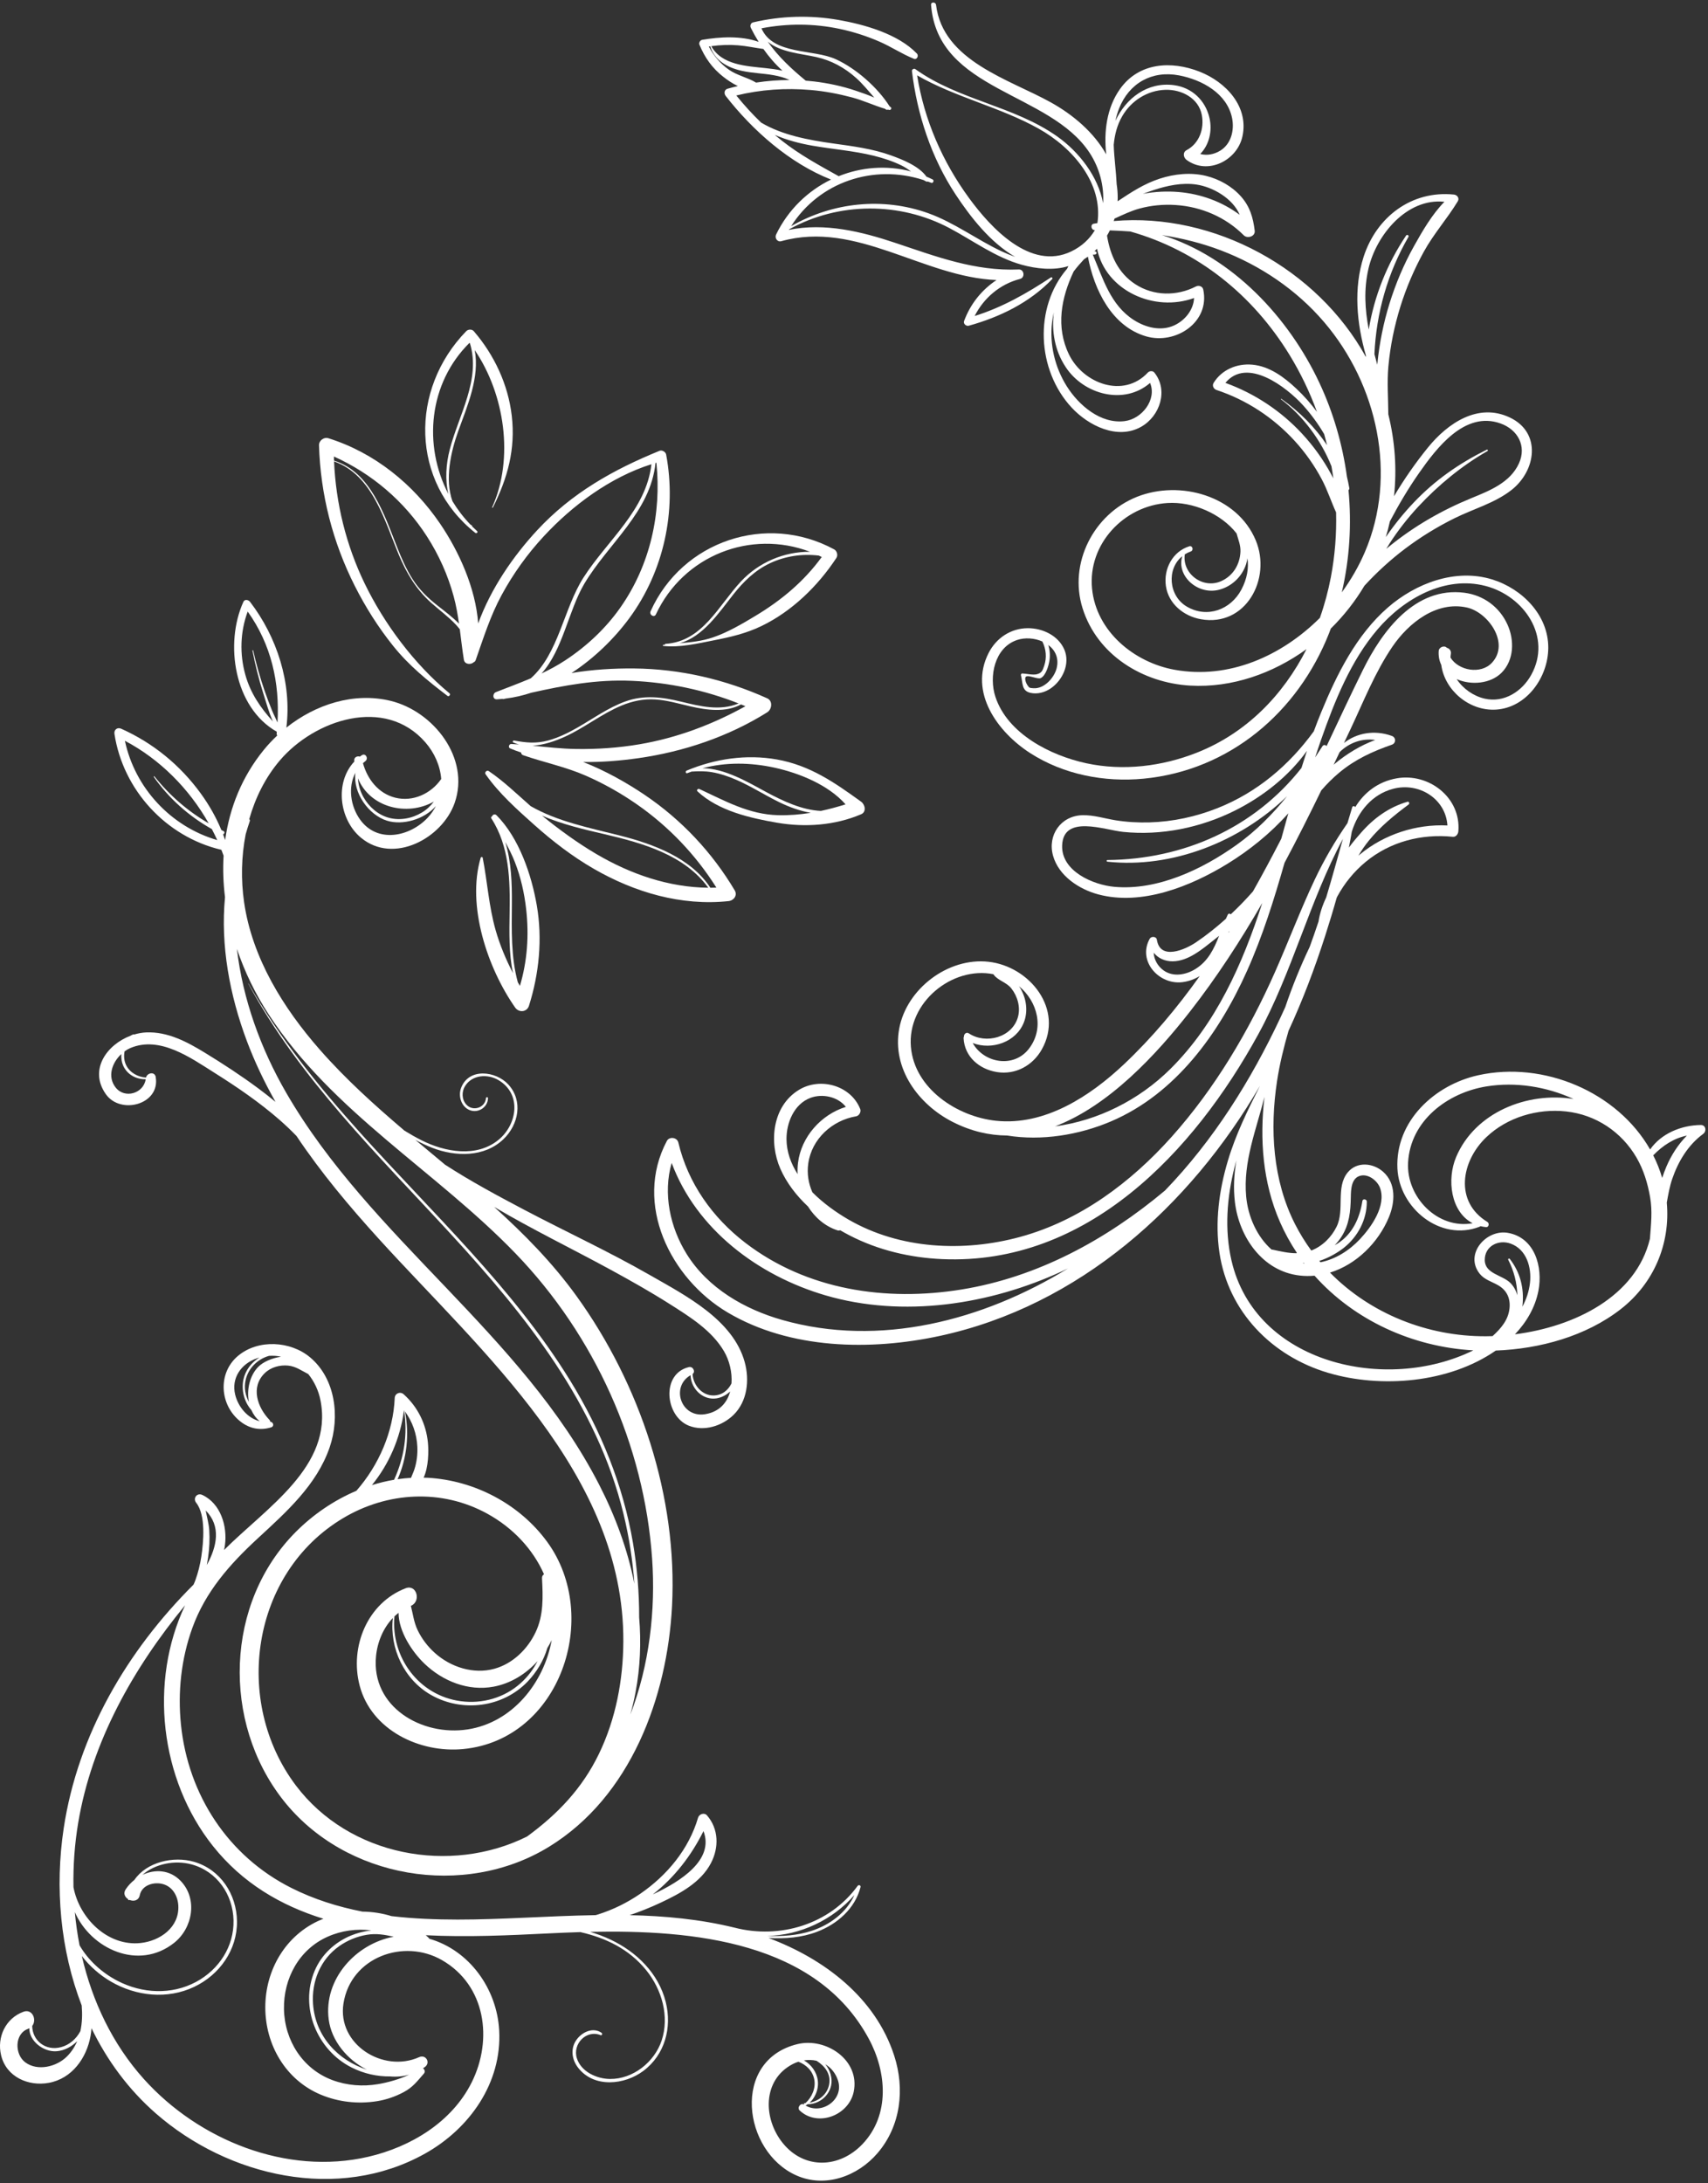 <svg width="338" height="432" viewBox="0 0 338 432" fill="none" xmlns="http://www.w3.org/2000/svg">
<rect x="0" y="0" width="338" height="432" fill="#333333" stroke="none"/>
<path d="M77.762 127.762C80.895 131.683 84.588 134.674 88.556 137.701C88.848 137.923 89.235 137.424 88.95 137.19C82.013 131.457 76.032 123.469 72.128 115.387C68.501 107.88 66.466 99.625 66.107 91.302C73.724 93.978 76.096 103.014 78.922 109.776C80.425 113.377 82.351 116.62 85.28 119.241C86.911 120.7 88.699 121.997 90.201 123.593C90.487 123.898 90.745 124.207 90.99 124.521C91.253 126.522 91.472 128.532 91.795 130.536C91.948 131.491 93.164 131.59 93.762 131.029C93.919 130.966 94.058 130.838 94.136 130.615C95.682 126.211 97.036 121.86 99.275 117.732C101.548 113.543 104.349 109.638 107.588 106.141C113.303 99.971 120.769 94.433 128.912 91.859C127.888 100.946 120.144 106.957 115.443 114.325C111.566 120.401 110.538 129.367 105.036 134.226C102.78 135.19 100.472 136.041 98.14 136.952C97.433 137.229 97.449 138.425 98.333 138.381C98.708 138.364 99.08 138.333 99.453 138.296C99.511 138.327 99.58 138.341 99.657 138.323C99.798 138.291 99.938 138.258 100.077 138.227C101.789 138.015 103.484 137.621 105.146 137.072C111.677 135.612 118.075 134.419 124.986 134.719C132.271 135.033 139.416 136.535 146.169 139.197C142.45 140.724 138.591 139.769 134.772 138.837C131.024 137.923 127.431 137.465 123.727 138.812C120.271 140.068 117.291 142.256 114.118 144.061C112.332 145.077 110.455 145.982 108.466 146.524C106.093 147.172 104.116 146.974 101.745 146.533C101.526 146.493 101.346 146.815 101.581 146.922C101.948 147.089 102.329 147.217 102.717 147.316C102.204 147.278 101.69 147.244 101.176 147.217C100.736 147.194 100.509 147.903 100.94 148.087C101.648 148.39 102.376 148.654 103.112 148.899C103.131 149.126 103.26 149.348 103.522 149.438C107.655 150.87 111.889 151.722 115.924 153.487C119.486 155.045 122.894 156.972 126.085 159.196C132.363 163.572 137.699 169.176 141.769 175.639C141.372 175.653 140.974 175.665 140.578 175.667C136.682 169.713 129.228 166.991 122.569 165.308C116.508 163.777 110.294 162.544 105.026 159.523C102.306 157.147 99.696 154.589 96.715 152.576C96.344 152.326 95.833 152.827 96.091 153.2C98.715 156.976 102.348 160.205 105.763 163.253C109.377 166.479 113.297 169.49 117.498 171.912C125.582 176.577 134.804 179.3 144.178 178.307C145.201 178.199 145.989 177.18 145.396 176.183C140.927 168.674 134.891 162.24 127.651 157.338C124.076 154.916 119.837 152.512 115.405 150.785C119.139 150.836 122.87 150.517 126.349 150.02C135.328 148.736 144.131 145.77 151.829 140.948C152.756 140.368 152.982 138.704 151.829 138.183C143.541 134.445 134.564 132.354 125.458 132.272C121.488 132.236 117.25 132.481 113.094 133.179C117.637 130.217 121.624 126.299 124.596 122.244C131.357 113.017 133.927 101.148 131.824 89.939C131.727 89.424 131.023 89 130.525 89.202C121.363 92.934 113.141 97.559 106.337 104.886C101.579 110.009 97.115 116.49 94.63 123.372C94.118 116.345 90.816 109.111 87.127 103.673C81.786 95.799 74.104 89.57 64.975 86.714C64.085 86.436 63.1 87.194 63.128 88.12C63.421 97.846 65.838 107.309 70.236 115.991C72.347 120.167 74.843 124.11 77.762 127.762ZM107.252 161.394C111.251 163.135 115.683 164.144 119.687 165.081C127.251 166.847 135.493 169.189 140.165 175.664C132.357 175.583 124.832 172.996 118.067 169.023C114.245 166.779 110.694 164.174 107.252 161.394ZM113.995 148.207C111.101 148.162 108.238 147.833 105.37 147.555C107.608 147.433 109.911 146.628 111.781 145.779C115.681 144.009 119.047 141.246 123.015 139.607C125.137 138.73 127.354 138.258 129.659 138.406C132.043 138.558 134.342 139.248 136.658 139.781C139.885 140.525 143.612 141.025 146.644 139.39C146.936 139.508 147.226 139.626 147.517 139.748C140.963 143.369 133.975 146.015 126.547 147.277C122.409 147.978 118.189 148.273 113.995 148.207ZM122.781 120.198C119.867 124.355 116.104 127.869 111.871 130.655C110.346 131.659 108.773 132.504 107.169 133.265C111.385 128.6 112.515 120.782 115.612 115.547C120.337 107.56 128.73 101.323 129.716 91.614C129.777 91.597 129.838 91.581 129.897 91.565C130.933 101.625 128.634 111.852 122.781 120.198ZM84.489 106.146C86.859 109.834 88.657 113.844 89.798 118.077C90.273 119.84 90.581 121.62 90.835 123.408C89.514 122.074 87.967 120.917 86.643 119.877C84.703 118.354 82.993 116.713 81.66 114.622C80.389 112.628 79.442 110.447 78.575 108.253C76.06 101.887 73.321 93.359 66.101 91.155C66.089 90.879 66.08 90.605 66.073 90.33C73.585 93.715 80.018 99.187 84.489 106.146Z" fill="white"/>
<path d="M176.956 406.765C173.239 395.274 163.094 387.598 152.093 383.488C155.355 383.656 158.613 383.422 161.684 382.255C165.7 380.729 169.192 377.678 170.294 373.415C170.388 373.052 169.922 372.895 169.719 373.173C164.164 380.796 154.334 383.757 145.36 381.437L145.358 381.437C138.525 379.765 131.584 379.113 124.608 378.966C126.704 378.25 128.766 377.425 130.779 376.477C134.541 374.707 138.679 372.511 140.688 368.671C142.31 365.572 142.229 361.892 139.907 359.219C139.367 358.599 138.349 358.967 138.139 359.687C136.318 365.899 132.039 371.061 126.715 374.723C124.15 376.489 121.314 377.89 118.342 378.824C118.186 378.874 118.029 378.918 117.869 378.96C113.089 379.04 108.305 379.267 103.54 379.479C95.037 379.856 86.13 380.169 77.483 379.157C75.625 378.584 73.68 378.286 71.728 378.264C66.857 377.307 62.119 375.825 57.643 373.572C45.13 367.277 37.235 355.157 35.811 341.279C35.149 334.829 35.856 328.253 38.058 322.145C40.647 314.964 45.44 309.554 50.972 304.444C56.618 299.229 62.679 293.868 65.242 286.376C67.282 280.416 66.43 272.836 61.369 268.59C57.49 265.338 51.127 264.962 47.145 268.257C43.023 271.667 43.437 278.042 47.59 281.291C49.388 282.698 51.474 283.116 53.656 282.438C54.331 282.229 54.1 281.375 53.491 281.334C53.478 281.204 53.428 281.07 53.308 280.946C50.954 278.48 49.54 274.506 52.377 271.726C53.58 270.547 55.357 270.056 57.012 270.219C58.555 270.37 59.694 271.237 61.002 271.894C62.199 273.369 63.053 275.185 63.431 277.142C65.938 290.146 52.726 298.311 44.343 306.709C44.416 306.379 44.475 306.044 44.52 305.702C45.006 301.97 43.662 297.499 40.028 295.811C38.978 295.324 38.119 296.48 38.826 297.368C40.77 299.817 40.273 305.146 39.838 308.023C39.596 309.615 39.213 311.17 38.664 312.686C38.557 312.98 38.431 313.27 38.301 313.557C25.162 326.644 15.392 343.264 12.602 361.8C10.844 373.472 11.919 385.817 16.167 396.835C16.314 398.567 16.263 400.287 15.909 401.895C15.893 401.928 15.88 401.961 15.862 401.994C15.064 403.474 13.734 404.635 12.096 405.079C9.01 405.919 6.398 403.763 6.375 400.881C7.335 399.678 6.409 397.43 4.645 398.077C1.132 399.367 -0.661 403.078 0.223 406.72C1.257 410.97 5.598 412.892 9.67 412.144C14.25 411.303 17.139 407.239 17.922 402.856C18.015 402.338 18.069 401.833 18.107 401.333C21.18 407.682 25.407 413.454 30.869 418.222C45.173 430.712 66.905 435.761 84.111 426.145C92.919 421.221 99.357 412.15 98.785 401.756C98.332 393.523 92.883 385.91 84.966 383.637C84.891 383.529 84.804 383.422 84.695 383.321C84.552 383.186 84.4 383.066 84.254 382.935C92.475 383.349 100.76 382.96 108.41 382.581C110.488 382.478 112.645 382.384 114.857 382.318C119.859 383.468 124.473 385.645 127.89 389.867C130.977 393.678 132.518 399.019 130.931 403.783C129.512 408.044 125.248 411.435 120.683 411.378C118.07 411.345 115.003 409.954 114.156 407.282C113.261 404.462 116.021 401.567 118.853 402.713C119.136 402.828 119.268 402.402 119.048 402.249C117.399 401.093 115.293 402.041 114.173 403.507C112.837 405.254 113.105 407.496 114.42 409.176C117.571 413.207 123.587 412.567 127.308 409.789C131.582 406.598 133.015 401.201 131.741 396.133C130.323 390.494 125.997 386.252 120.852 383.818C119.537 383.196 118.183 382.687 116.802 382.27C137.163 381.836 161.551 384.167 171.938 403.441C175.472 410 176.154 418.484 170.709 424.234C166.153 429.047 159.2 429.352 154.918 424.082C151.021 419.287 150.801 411.592 156.888 408.423C157.248 408.235 157.62 408.088 157.996 407.965C159.552 408.565 160.815 409.766 161.145 411.509C161.458 413.162 160.681 415.01 159.387 416.16C159.307 416.163 159.228 416.166 159.148 416.166C159.061 416.165 159.035 416.31 159.127 416.324C159.147 416.328 159.169 416.328 159.19 416.33C159.151 416.362 159.109 416.39 159.068 416.42C158.397 416.084 157.677 417.083 158.261 417.627C161.829 420.955 167.95 418.597 168.935 413.952C170.269 407.661 163.457 403.108 157.811 404.481C144.662 407.681 146.968 425.759 157.605 430.469C163.305 432.993 169.719 430.637 173.638 426.075C178.257 420.702 179.098 413.387 176.956 406.765ZM46.544 275.988C45.733 272.699 47.708 269.876 50.783 268.798C50.964 268.735 51.146 268.678 51.327 268.626C49.771 269.594 48.578 271.113 48.175 272.963C47.729 275.007 48.307 277.411 49.733 278.999C50.11 279.866 50.666 280.627 51.393 281.224C49.001 280.635 47.138 278.398 46.544 275.988ZM51.113 270.462C49.446 272.14 48.783 274.934 49.248 277.405C48.558 276.115 48.257 274.666 48.605 273.082C49.116 270.749 50.99 268.909 53.249 268.29C54.064 268.235 54.855 268.296 55.614 268.46C53.815 268.733 52.099 269.47 51.113 270.462ZM65.048 399.604C65.599 403.838 68.72 407.6 72.602 409.538C66.934 407.696 62.393 403.003 61.946 396.506C61.64 392.049 63.436 387.689 67.133 385.091C68.757 383.95 70.636 383.176 72.593 382.85C74.489 382.534 76.146 382.835 77.91 383.233C70.413 384.614 64.011 391.629 65.048 399.604ZM69.46 382.996C66.279 384.304 63.632 386.759 62.283 389.942C59.235 397.124 62.698 405.632 69.549 409.093C71.996 410.33 74.596 410.906 77.224 410.877C78.491 410.986 79.764 410.88 80.996 410.525C79.027 411.444 76.746 412.076 74.814 412.402C71.787 412.915 68.668 412.678 65.782 411.603C59.897 409.409 56.314 403.755 56.196 397.569C56.08 391.488 59.197 385.726 64.867 383.217C67.616 381.999 70.606 381.616 73.498 381.978C72.055 382.131 70.645 382.507 69.46 382.996ZM40.929 309.675C41.026 309.16 41.107 308.664 41.174 308.208C41.442 306.412 41.528 304.591 41.409 302.779C41.325 301.512 40.947 300.189 40.708 298.888C43.77 301.983 42.965 305.97 40.929 309.675ZM35.722 372.157C33.581 369.958 30.645 369.831 28.197 370.99C30.698 368.781 34.601 368.038 37.868 368.911C42.915 370.257 46.101 374.859 46.213 379.998C46.326 385.183 43.314 389.743 38.807 392.168C33.941 394.786 28.113 394.482 23.27 391.969C20.139 390.344 17.468 387.901 15.743 384.93C15.32 382.758 15.01 380.563 14.809 378.357C17.951 385.604 27.411 390.056 34.482 384.426C38.147 381.506 39.174 375.702 35.722 372.157ZM13.235 406.941C11.198 408.97 7.422 409.912 4.976 408.07C2.89 406.499 2.828 402.435 5.573 401.452C5.659 401.421 5.733 401.379 5.81 401.34C5.768 403.9 8.652 406.098 11.212 405.89C12.741 405.766 14.161 405.007 15.271 403.905C14.8 405.016 14.137 406.042 13.235 406.941ZM93.352 412.038C89.41 419.948 81.254 424.833 72.866 426.777C56.707 430.521 39.307 423.464 28.448 411.369C22.27 404.488 18.258 396.022 16.195 387.052C17.77 389.1 19.777 390.839 21.912 392.085C26.925 395.013 33.121 395.676 38.434 393.149C43.456 390.76 46.955 385.839 46.897 380.196C46.841 374.848 43.645 369.941 38.411 368.411C34.322 367.215 28.995 368.465 26.605 371.98C25.945 372.505 25.355 373.129 24.881 373.843C24.336 374.659 24.72 375.407 25.359 375.803C25.359 375.817 25.357 375.83 25.357 375.844C25.35 376.015 25.541 376.042 25.637 375.948C26.43 376.283 27.434 376.111 27.66 375.014C28.074 373.006 30.468 372.299 32.295 372.829C34.204 373.381 35.193 375.227 35.288 377.103C35.506 381.359 31.691 384.073 27.793 384.481C21.294 385.158 15.684 379.563 14.541 373.429C14.46 369.157 14.772 364.893 15.466 360.74C18.15 344.677 26.321 330.168 36.629 317.646C29.456 332.777 31.669 352.105 42.107 365.248C47.97 372.632 55.589 377.073 64.011 379.681C63.83 379.752 63.646 379.814 63.467 379.891C56.56 382.847 52.504 389.768 52.5 397.195C52.496 404.62 56.525 411.564 63.459 414.477C66.966 415.949 70.838 416.375 74.591 415.778C76.436 415.485 78.219 414.873 79.869 413.992C81.75 412.988 82.547 411.832 83.894 410.305C84.189 409.97 84.026 409.451 83.701 409.269C83.828 409.184 83.957 409.105 84.083 409.012C85.262 408.15 84.275 406.465 82.943 407.063C75.837 410.25 66.688 404.54 67.971 396.431C69.418 387.277 79.9 383.498 87.478 387.871C96.126 392.86 97.566 403.579 93.352 412.038ZM169.078 374.982C167.52 378.455 164.202 380.898 160.59 382.076C157.754 383.001 154.781 383.184 151.804 383.066C158.323 382.968 164.828 379.893 169.078 374.982ZM139.215 362.33C141.376 368.002 134.745 372.27 129.182 374.864C133.467 371.518 136.805 367.191 139.215 362.33ZM165.829 411.67C167.068 415.444 162.658 418.527 159.422 416.639C159.567 416.559 159.704 416.47 159.839 416.376C161.991 416.372 164.012 414.836 164.475 412.667C164.775 411.267 164.292 409.614 163.314 408.466C164.442 409.142 165.351 410.213 165.829 411.67ZM161.586 407.779C163.235 408.812 164.505 410.417 164.063 412.553C163.665 414.462 162.041 415.73 160.218 416.072C160.496 415.822 160.756 415.527 161.003 415.15C161.665 414.135 161.981 412.914 161.836 411.705C161.636 410.021 160.553 408.522 159.096 407.704C159.94 407.572 160.787 407.595 161.586 407.779Z" fill="white"/>
<path d="M30.811 213.105C30.837 213.055 30.82 212.99 30.776 212.966C30.489 212.004 29.102 212.33 28.895 213.221C27.309 213.135 25.737 212.275 24.999 210.844C24.556 209.986 24.466 208.979 24.652 208.038C25.014 207.776 25.393 207.554 25.784 207.388C31.635 204.9 37.746 209.328 42.495 212.316C46.969 215.13 51.343 218.121 55.328 221.604C56.49 222.619 57.61 223.686 58.683 224.797C63.488 231.994 69.102 238.685 74.926 245.1C95.307 267.548 123.503 291.738 123.354 324.791C123.32 332.429 121.862 340.158 118.519 347.062C115.201 353.917 110.358 358.966 104.297 363.405C89.11 370.969 69.117 367.314 58.544 353.294C46.026 336.694 49.684 311.305 67.861 300.426C76.643 295.169 87.421 294.553 96.465 299.542C101.47 302.303 105.452 306.505 107.655 311.509C107.409 311.653 107.241 311.914 107.262 312.308C107.444 315.949 107.603 319.568 106.005 322.951C104.411 326.325 101.486 329.201 97.833 330.21C93.713 331.349 89.209 329.897 86.081 327.105C84.652 325.829 83.459 324.274 82.635 322.543C81.901 321.004 81.716 319.364 81.31 317.764C83.395 316.883 82.467 313.438 80.286 314.274C72.703 317.18 69.156 325.87 71.174 333.546C73.495 342.368 83.078 346.928 91.665 346.096C110.881 344.237 119.048 319.906 108.312 305.139C102.855 297.632 93.933 292.949 84.695 292.419C84.407 292.402 84.12 292.405 83.832 292.396C84.8 290.313 84.846 287.244 84.685 285.513C84.337 281.777 82.674 278.398 79.882 275.893C79.206 275.286 78.151 275.708 78.112 276.627C77.829 283.312 74.99 289.891 70.522 294.996C66.06 296.885 61.964 299.695 58.563 303.1C44.511 317.17 43.871 340.765 56.06 356.229C68.315 371.779 91.9 375.737 108.688 365.407C124.778 355.506 132.051 335.911 132.99 317.792C134.109 296.187 126.685 273.903 114.093 256.466C109.338 249.879 103.73 244.179 97.787 238.824C105.301 243.262 113.172 247.073 120.831 251.247C124.791 253.406 128.724 255.625 132.534 258.041C136.488 260.55 140.842 263.24 143.274 267.38C144.35 269.212 144.921 271.573 144.756 273.753C144.085 275.09 142.919 276.096 141.222 276.129C138.928 276.175 137.159 274.062 137.058 271.889C137.702 271.423 137.129 270.324 136.328 270.514C130.789 271.832 131.604 280.231 136.313 282.111C139.323 283.311 142.913 282.177 145.165 279.97C147.908 277.28 148.35 273.082 147.371 269.526C145.052 261.11 135.584 256.309 128.588 252.298C120.477 247.648 111.973 243.726 103.704 239.371C98.465 236.611 93.124 233.739 88.075 230.467C86.115 228.829 84.149 227.196 82.193 225.551C83.275 226.143 84.385 226.679 85.536 227.126C90.143 228.915 95.861 229.033 99.636 225.412C102.637 222.535 103.558 217.824 100.587 214.588C98.14 211.923 92.728 211.221 91.226 215.326C90.639 216.931 91.298 219.017 92.966 219.673C94.646 220.333 96.549 219.086 96.567 217.294C96.569 217.038 96.198 217.047 96.175 217.294C95.998 219.247 93.533 219.998 92.258 218.544C91.364 217.526 91.339 216.017 92.039 214.9C93.458 212.64 96.508 212.471 98.634 213.725C103.284 216.466 102.393 222.506 98.627 225.567C94.277 229.106 88.071 227.97 83.446 225.646C82.287 225.065 81.155 224.417 80.041 223.731C74.159 218.726 68.429 213.557 63.313 207.737C56.059 199.484 49.881 189.536 48.297 178.48C47.671 174.114 47.752 169.512 48.617 165.081C48.869 164.204 49.139 163.328 49.439 162.456C49.49 162.307 49.428 162.179 49.323 162.097C50.532 157.831 52.522 153.821 55.394 150.455C62.248 142.42 76.184 137.712 84.178 146.895C85.997 148.983 87.114 151.555 87.312 154.144C85.323 157.037 81.716 158.726 78.212 157.843C74.873 157.001 72.706 154.19 71.827 151.011C71.977 150.877 72.126 150.744 72.293 150.621C72.984 150.11 72.348 148.945 71.602 149.439C71.466 149.53 71.338 149.625 71.21 149.72C70.743 149.542 70.077 149.82 70.1 150.431C70.103 150.52 70.115 150.602 70.12 150.69C66.24 154.794 67.066 162.145 71.441 165.772C77.868 171.1 87.516 165.89 89.969 158.893C93.081 150.017 85.761 140.733 77.288 138.68C70.008 136.915 62.441 139.392 56.67 143.977C57.768 135.182 54.823 126.058 49.481 119.089C49.175 118.689 48.43 118.506 48.165 119.089C44.425 127.323 46.303 139.996 54.777 144.791C54.767 144.892 54.762 144.992 54.752 145.093C54.733 145.27 54.774 145.424 54.853 145.55C53.915 146.429 53.037 147.364 52.234 148.348C47.861 153.708 45.436 159.849 44.558 166.232C44.427 165.85 44.29 165.469 44.145 165.091C44.413 165.002 44.554 164.605 44.235 164.457C44.089 164.389 43.95 164.311 43.805 164.242C42.776 161.755 41.437 159.36 39.73 157.011C35.655 151.402 30.305 147.027 23.976 144.193C23.219 143.854 22.525 144.407 22.648 145.213C24.332 156.284 32.819 165.546 43.718 168.137C43.748 168.144 43.776 168.144 43.805 168.148C43.959 168.535 44.106 168.924 44.248 169.316C44.083 172.041 44.188 174.793 44.527 177.534C43.614 187.083 45.461 196.939 48.837 205.954C50.411 210.157 52.339 214.169 54.521 218.034C53.406 217.11 52.265 216.22 51.103 215.357C47.715 212.841 44.167 210.528 40.569 208.326C37.048 206.171 33.194 204.112 28.937 204.292C28.137 204.327 27.33 204.473 26.541 204.709C26.498 204.676 26.442 204.66 26.375 204.685C26.18 204.752 26.003 204.844 25.833 204.947C21.184 206.696 17.53 211.645 20.935 216.498C23.859 220.672 31.752 218.545 30.811 213.105ZM83.992 329.192C87.625 332.679 92.673 334.697 97.713 333.746C101.083 333.11 104.095 331.233 106.376 328.697C105.56 330.295 104.477 331.76 103.052 333.044C99.826 335.952 95.475 337.198 91.188 336.627C82.853 335.517 77.336 327.889 78.057 319.848C78.316 319.6 78.589 319.368 78.873 319.148C78.888 322.85 81.58 326.879 83.992 329.192ZM92.536 342.211C83.495 343.6 73.439 337.791 74.411 327.733C74.681 324.936 75.817 322.175 77.737 320.169C77.07 326.149 79.966 332.362 85.303 335.391C91.489 338.903 99.507 337.884 104.439 332.717C106.165 330.91 107.592 328.596 108.305 326.125C108.457 325.876 108.604 325.625 108.744 325.37C108.894 325.096 109.038 324.814 109.177 324.528C107.635 333.037 101.392 340.851 92.536 342.211ZM82.587 286.268C82.659 287.808 82.467 289.35 81.984 290.816C81.774 291.45 81.514 291.933 81.337 292.428C80.447 292.478 79.562 292.574 78.683 292.702C80.543 288.517 81.013 283.79 80.15 279.311C81.613 281.324 82.467 283.711 82.587 286.268ZM79.952 279.057C79.957 279.063 79.962 279.068 79.966 279.075C80.701 283.814 79.975 288.464 77.987 292.811C76.504 293.061 75.039 293.415 73.602 293.868C76.98 289.709 79.203 284.635 79.952 279.057ZM139.541 279.836C134.765 280.618 132.682 274.413 136.653 272.121C136.74 274.399 138.447 276.544 140.847 276.74C142.158 276.846 143.515 276.272 144.494 275.332C143.897 277.567 142.35 279.377 139.541 279.836ZM85.856 158.619C85.228 159.447 84.487 160.177 83.509 160.769C81.566 161.946 79.169 162.418 76.954 161.82C74.787 161.234 73.003 159.649 71.914 157.713C71.224 156.486 70.917 155.266 70.836 154.006C73.177 159.798 80.541 161.607 85.856 158.619ZM71.26 162.178C69.349 159.523 68.832 155.759 70.327 152.922C69.828 156.892 72.931 161.264 76.604 162.403C79.707 163.366 83.976 162.129 86.255 159.509C85.842 160.31 85.318 161.079 84.65 161.792C81.079 165.603 74.67 166.921 71.26 162.178ZM48.556 133.545C47.398 129.415 47.53 125.018 49.016 121.012C53.684 127.538 55.363 135.073 54.917 142.966C54.566 142.167 54.161 141.387 53.833 140.587C53.305 139.305 52.817 138.006 52.364 136.696C51.461 134.076 50.707 131.41 50.098 128.707C50.077 128.619 49.947 128.656 49.963 128.743C50.509 131.549 51.192 134.325 52.055 137.05C52.63 138.867 53.185 140.93 54.007 142.762C51.574 140.069 49.584 137.212 48.556 133.545ZM24.716 146.584C31.648 150.24 37.42 156.051 41.301 162.918C37.169 160.531 33.566 157.4 30.559 153.631C30.503 153.56 30.38 153.654 30.433 153.729C33.422 157.995 37.389 161.514 41.923 164.056C42.3 164.773 42.655 165.499 42.992 166.237C33.8 163.564 26.702 155.916 24.716 146.584ZM46.88 187.759C48.42 192.328 50.552 196.707 53.137 200.682C65.737 220.06 86.282 231.701 102.062 248.073C117.679 264.276 127.472 285.924 129.048 308.404C129.759 318.535 128.521 329.491 124.739 339.275C125.152 337.792 125.497 336.314 125.771 334.855C126.703 329.897 126.899 324.943 126.484 320.056C126.496 315.134 126.093 310.208 125.266 305.34C123.319 293.879 118.916 283.066 112.838 273.191C101.524 254.811 85.532 240.02 71.213 224.073C63.013 214.942 55.238 205.327 49.171 194.62C49.158 194.599 49.125 194.618 49.137 194.64C59.316 213.475 74.823 228.54 89.176 244.151C104.028 260.307 118.164 277.894 123.412 299.68C124.499 304.193 125.206 308.787 125.544 313.407C124.211 306.632 121.778 300.039 118.576 293.797C103.235 263.888 73.364 245.136 56.638 216.235C51.561 207.459 48.049 197.716 46.88 187.759ZM24.006 208.569C23.963 209.373 24.077 210.165 24.35 210.801C25.143 212.65 26.968 213.595 28.835 213.557C28.409 216.385 24.675 217.481 22.884 215.191C21.186 213.019 22.189 210.26 24.006 208.569Z" fill="white"/>
<path d="M94.056 105.442C94.301 105.637 94.652 105.308 94.409 105.089C94.067 104.782 93.736 104.466 93.414 104.143C93.452 104.107 93.463 104.042 93.405 104.005C93.285 103.929 93.174 103.849 93.059 103.77C91.699 102.351 90.522 100.806 89.532 99.165C87.998 94.861 89.203 89.417 90.685 85.302C92.477 80.326 94.965 74.635 93.945 69.276C99.888 78.022 101.749 90.719 97.397 100.368C97.358 100.455 97.484 100.533 97.528 100.444C100.45 94.606 102.04 88.896 101.275 82.28C100.56 76.096 97.809 70.228 93.759 65.533C93.388 65.104 92.638 65.146 92.261 65.533C81.056 77.057 81.266 95.286 94.056 105.442ZM92.911 67.841C92.944 67.884 92.976 67.928 93.01 67.971C95.17 75.113 90.766 82.124 88.993 88.983C88.271 91.778 88.048 94.929 88.733 97.747C83.703 88.115 84.824 75.836 92.911 67.841Z" fill="white"/>
<path d="M129.794 121.577C135.264 109.865 148.605 104.734 160.288 109.184C155.139 109.149 150.173 111.267 146.619 115.066C142.216 119.772 139.008 126.984 131.69 127.398C131.596 127.403 131.572 127.507 131.619 127.561C131.502 127.575 131.385 127.585 131.269 127.6C131.13 127.618 131.128 127.802 131.269 127.817C134.575 128.175 138.029 127.336 141.257 126.706C144.534 126.067 147.652 125.343 150.677 123.884C156.723 120.966 161.848 115.971 165.512 110.405C165.872 109.857 165.634 109.011 165.065 108.703C151.67 101.455 135 107.033 128.744 120.962C128.428 121.668 129.461 122.29 129.794 121.577ZM149.496 121.866C146.844 123.462 144.03 125.12 141.096 126.124C138.931 126.865 136.716 127.088 134.485 127.285C139.124 126.02 142.263 121.24 145.122 117.624C147.128 115.086 149.402 112.852 152.362 111.456C155.378 110.035 158.731 109.541 162.03 109.936C162.226 110.028 162.423 110.115 162.618 110.214C159.099 115.057 154.65 118.764 149.496 121.866Z" fill="white"/>
<path d="M135.874 152.489C135.571 152.616 135.697 153.116 136.012 152.992C136.294 152.881 136.576 152.779 136.859 152.678C138.201 152.596 139.499 152.563 140.868 152.795C142.541 153.078 144.169 153.637 145.723 154.313C148.64 155.586 151.323 157.325 154.179 158.722C156.126 159.674 158.269 160.465 160.442 160.838C158.333 161.179 156.188 161.359 153.973 161.305C148.201 161.163 143.479 158.483 138.403 156.127C138.11 155.991 137.764 156.353 138.035 156.604C142.188 160.454 148.364 161.861 153.771 162.796C159.3 163.752 165.219 163.341 170.42 161.118C171.512 160.652 171.18 159.194 170.42 158.645C165.139 154.832 160.319 151.456 153.741 150.282C147.707 149.207 141.499 150.137 135.874 152.489ZM167.33 159.161C165.71 159.674 164.09 160.111 162.454 160.46C158.711 160.295 154.905 158.496 151.66 156.745C148.053 154.799 143.434 152.027 139.007 152.015C143.67 150.79 148.517 150.863 153.292 151.909C158.139 152.972 163.879 155.271 167.33 159.161Z" fill="white"/>
<path d="M95.521 169.731C95.48 169.523 95.177 169.547 95.123 169.731C92.325 179.246 96.47 191.55 101.946 199.374C102.682 200.425 104.275 200.298 104.68 199.016C106.69 192.657 107.364 185.789 106.234 179.196C105.185 173.089 102.713 165.8 98.254 161.316C97.928 160.987 97.471 161.208 97.362 161.561C97.22 161.6 97.111 161.748 97.215 161.908C100.841 167.524 100.945 174.136 100.846 180.605C100.786 184.509 100.692 188.663 101.512 192.559C100.114 189.839 98.926 187.029 98.075 184.039C96.738 179.336 96.451 174.496 95.521 169.731ZM101.299 178.748C101.327 174.751 101.187 170.501 99.99 166.626C100.686 167.897 101.342 169.189 101.88 170.563C103.057 173.566 103.765 176.715 104.124 179.917C104.705 185.09 104.349 190.177 102.885 195.093C102.746 194.847 102.605 194.601 102.468 194.354C101.092 189.306 101.261 184.042 101.299 178.748Z" fill="white"/>
<path d="M138.407 8.827C138.261 8.47 138.567 7.948 138.943 7.884C142.429 7.286 146.635 7.038 150.132 8.281C149.567 7.377 149.05 6.452 148.588 5.522C148.384 5.11 148.538 4.543 149.034 4.428C154.592 3.128 160.346 2.962 165.97 3.952C171.118 4.858 177.726 6.722 181.457 10.61C181.848 11.017 181.461 11.879 180.859 11.636C178.495 10.687 176.369 9.25 174.03 8.233C171.508 7.135 168.875 6.292 166.184 5.721C161.06 4.632 155.814 4.612 150.688 5.602C152.962 10.914 160.95 9.667 165.426 11.729C169.431 13.574 173.643 17.28 176.011 20.993C176.02 21.007 176.026 21.021 176.033 21.036C176.113 21.097 176.199 21.153 176.278 21.216C176.543 21.43 176.252 21.829 175.963 21.757C175.891 21.739 175.818 21.716 175.746 21.696C175.577 21.755 175.379 21.739 175.223 21.601C175.198 21.578 175.173 21.552 175.147 21.529C172.94 20.872 170.83 19.868 168.59 19.273C165.919 18.564 163.176 18.044 160.421 17.808C155.458 17.383 150.534 17.716 145.711 18.892C147.233 20.782 148.869 22.575 150.618 24.256C154.82 26.762 160.086 27.718 164.854 28.387C168.73 28.929 172.647 29.421 176.347 30.759C178.596 31.572 181.849 32.854 183.337 34.953C183.747 35.126 184.154 35.307 184.558 35.507C184.926 35.688 184.658 36.325 184.277 36.172C184.05 36.08 183.82 35.999 183.592 35.915C183.513 35.961 183.412 35.972 183.31 35.924C183.12 35.833 182.937 35.731 182.754 35.626C172.829 32.394 162.092 36.033 156.566 44.75C164.766 40.019 174.713 38.968 183.697 42.191C188.841 44.037 193.221 47.372 198.132 49.693C199.034 50.118 199.959 50.501 200.9 50.831C195.965 47.993 192.02 42.906 189.071 38.431C184.295 31.186 181.494 22.65 180.465 14.062C180.425 13.737 180.876 13.492 181.133 13.677C189.657 19.81 200.631 20.933 209.217 27.002C213.523 30.046 217.332 34.947 218.289 40.204C218.535 36.808 217.553 33.199 215.651 30.28C207.73 18.121 185.561 18.076 184.252 0.972C184.202 0.328 185.163 0.357 185.238 0.972C186.592 12.078 199.732 15.69 207.953 20.26C212.35 22.705 216.47 26.183 218.911 30.546C218.416 26.015 219.018 21.32 221.631 17.626C225.349 12.367 231.769 11.969 237.401 14.186C242.56 16.217 247.176 21.061 245.862 27.017C244.808 31.789 238.971 34.702 234.815 31.646C234.182 31.18 234.005 30.141 234.815 29.713C237.323 28.389 238.343 25.497 237.834 22.774C237.206 19.406 233.81 17.674 230.614 17.773C227.048 17.884 223.846 19.937 222.076 23C221.027 24.818 220.586 26.705 220.396 28.651C220.476 31.242 220.859 33.857 220.982 36.461C221.121 37.353 221.194 38.268 221.185 39.211C221.184 39.418 221.175 39.624 221.164 39.831C223.821 38.069 226.365 36.375 229.498 35.354C232.405 34.408 235.627 34.071 238.62 34.795C241.256 35.432 243.795 36.856 245.599 38.898C247.369 40.904 247.981 43.07 248.297 45.661C248.435 46.8 246.838 47.269 246.129 46.559C242.549 42.963 237.716 40.895 232.662 40.569C230.232 40.412 227.801 40.634 225.451 41.28C223.74 41.751 222.163 42.529 220.558 43.251C220.509 43.416 220.453 43.578 220.398 43.741C240.286 42.005 260.728 53.225 270.297 70.632C270.3 70.544 270.303 70.457 270.308 70.368C268.459 63.941 267.832 57.043 269.856 50.795C272.41 42.916 279.356 37.641 287.726 38.501C288.36 38.565 288.861 39.206 288.486 39.826C286.407 43.265 283.717 46.253 281.763 49.807C279.869 53.256 278.309 56.87 277.137 60.628C275.937 64.483 275.119 68.463 274.751 72.482C274.459 75.669 274.718 78.818 274.736 81.981C276.066 87.328 276.441 92.828 275.863 98.198C277.884 94.786 280.154 91.54 282.574 88.559C286.482 83.746 292.499 79.626 298.795 82.62C305.108 85.622 303.98 93.177 299.075 96.99C295.752 99.572 291.55 100.704 287.822 102.556C284.396 104.258 281.12 106.266 278.065 108.571C275.166 110.76 272.469 113.228 270.011 115.904C268.197 118.947 265.98 121.797 263.361 124.374C263.248 124.675 263.137 124.976 263.021 125.274C256.841 140.938 243.316 152.453 226.294 154.083C218.543 154.825 210.456 153.264 203.863 149.019C197.433 144.879 191.66 136.998 195.646 129.197C197.156 126.24 200.037 124.322 203.379 124.304C206.308 124.289 209.444 125.755 210.635 128.566C211.8 131.322 210.302 134.592 207.939 136.212C206.782 137.005 205.31 137.415 203.919 137.1C202.147 136.699 202.43 135.214 202.039 133.616C201.997 133.447 202.121 133.252 202.309 133.262C203.123 133.303 204.387 133.61 205.17 133.418C206.151 133.177 206.321 132.694 206.647 131.716C207.185 130.102 207.006 128.432 206.274 126.938C204.717 126.247 202.814 126.114 201.244 126.649C196.799 128.164 195.668 133.875 196.981 137.875C199.395 145.221 207.916 149.51 214.978 151.032C222.263 152.601 229.99 151.655 236.882 148.923C246.674 145.044 253.95 137.519 258.548 128.449C251.904 133.257 243.771 136.138 235.524 135.663C226.136 135.123 217.139 129.63 214.229 120.35C211.438 111.449 216.417 101.724 224.995 98.31C233.475 94.935 244.826 98.061 248.514 106.947C251.659 114.526 246.533 124.094 237.654 122.531C234.26 121.935 231.232 119.492 230.721 115.956C230.234 112.59 232.043 109.135 235.347 108.1C236.009 107.892 236.271 108.902 235.631 109.129C235.204 109.28 234.816 109.472 234.463 109.695C233.895 113.505 238.058 116.665 241.729 114.965C244.039 113.895 245.35 111.712 245.476 109.195C245.54 107.895 245.02 106.73 244.707 105.554C241.657 101.646 236.024 99.215 231.029 99.533C222.396 100.083 215.247 107.687 216.11 116.485C216.94 124.945 224.445 131.079 232.416 132.526C243.189 134.48 253.621 129.813 261.193 122.266C262.123 119.634 262.853 116.922 263.375 114.171C264.175 109.949 264.511 105.663 264.403 101.394C263.413 99.237 262.694 96.962 261.572 94.85C260.112 92.101 258.311 89.542 256.211 87.245C251.989 82.627 246.679 79.134 240.735 77.168C240.167 76.98 239.827 76.314 240.164 75.766C241.78 73.146 244.78 71.886 247.812 72.159C251.231 72.467 254.107 74.625 256.529 76.896C258.04 78.313 259.401 79.857 260.617 81.502C259.193 77.592 257.384 73.817 255.204 70.254C247.913 58.337 237.03 49.59 223.678 45.806C222.334 45.707 220.985 45.635 219.632 45.59C219.457 45.942 219.269 46.287 219.068 46.623C219.068 46.626 219.07 46.628 219.071 46.631C219.699 50.502 221.278 54.034 224.672 56.241C228.295 58.598 232.862 58.635 236.66 56.688C237.194 56.413 237.969 56.622 238.11 57.276C239.503 63.762 232.639 68.247 226.814 66.559C220.02 64.591 216.509 57.332 215.286 50.79C215.039 50.968 214.786 51.138 214.526 51.297C213.793 52.079 213.103 52.885 212.468 53.72C210.007 58.916 208.89 64.706 211.552 70.157C214.348 75.884 222.315 78.921 227.166 73.704C227.468 73.38 228.128 73.34 228.423 73.704C231.25 77.186 229.568 82.335 225.824 84.452C221.118 87.111 215.347 84.197 212.054 80.637C205.16 73.184 204.591 60.822 211.167 53.18C211.252 53.003 211.338 52.827 211.426 52.652C208.494 53.588 204.964 53.164 202.181 52.386C196.98 50.933 192.59 47.623 187.874 45.127C178.028 39.914 165.945 39.958 156.179 45.372C156.156 45.41 156.136 45.449 156.115 45.487C163.223 44.039 170.441 45.805 177.25 48.084C185.311 50.783 192.968 53.695 201.609 53.323C202.696 53.276 202.887 54.93 201.862 55.195C197.912 56.215 194.693 58.942 192.877 62.529C198.31 60.838 203.212 58.048 207.958 54.901C208.164 54.765 208.373 55.064 208.213 55.231C203.755 59.885 197.876 62.736 191.724 64.451C191.202 64.597 190.582 64.073 190.788 63.516C192.054 60.095 194.3 57.346 197.206 55.412C182.725 54.856 169.497 43.573 154.617 47.726C153.811 47.951 153.258 47.08 153.591 46.392C155.971 41.489 159.871 37.761 164.453 35.532C156.245 32.297 148.93 25.809 143.615 18.99C143.229 18.495 143.314 17.742 143.994 17.551C144.665 17.362 145.342 17.188 146.022 17.029C144.959 16.537 143.961 15.846 143.123 15.19C140.947 13.493 139.452 11.375 138.407 8.827ZM246.865 110.473C246.793 110.9 246.702 111.296 246.593 111.633C245.784 114.133 243.701 116.108 241.136 116.725C236.96 117.728 232.76 113.939 233.966 110.057C230.841 112.555 231.232 117.922 234.885 120.046C238.914 122.391 243.561 120.639 245.659 116.672C246.808 114.499 247.137 112.406 246.865 110.473ZM207.448 127.627C207.758 128.644 207.845 129.708 207.663 130.802C207.496 131.795 206.957 133.645 205.981 134.168C205.369 134.496 203.54 133.489 203.026 133.904C202.663 134.199 203.072 135.243 203.295 135.55C203.715 136.124 203.651 136.125 204.52 136.185C206.645 136.332 208.63 134.114 209.1 132.23C209.604 130.215 208.806 128.641 207.448 127.627ZM263.859 94.658C263.752 93.86 263.627 93.063 263.489 92.27C261.434 87.116 257.874 82.316 253.498 79.007C253.441 78.964 253.496 78.866 253.555 78.909C257.229 81.53 260.226 84.534 262.614 88.094C262.434 87.356 262.243 86.621 262.036 85.89C260.854 83.879 259.474 81.986 257.908 80.247C254.614 76.589 246.774 70.576 242.498 75.764C248.268 77.851 253.476 81.296 257.657 85.805C259.888 88.211 261.836 90.901 263.397 93.789C263.552 94.076 263.706 94.366 263.859 94.658ZM275.055 103.156C274.821 104.207 274.551 105.251 274.241 106.282C274.291 106.21 274.341 106.138 274.391 106.067C276.014 103.717 277.819 101.491 279.786 99.423C284.01 94.981 288.743 91.706 294.209 88.986C294.384 88.899 294.537 89.153 294.364 89.252C289.325 92.117 284.58 96.031 280.64 100.277C278.551 102.53 276.656 104.957 274.989 107.536C274.764 107.884 274.551 108.241 274.341 108.601C274.513 108.459 274.685 108.314 274.857 108.175C279.829 104.122 285.315 100.968 291.243 98.543C294.831 97.075 298.86 95.475 300.58 91.71C302.154 88.266 300.358 85.005 296.923 83.785C289.861 81.276 284.288 88.644 280.798 93.633C278.653 96.699 276.782 99.887 275.055 103.156ZM270.865 65.209C271.954 58.595 274.475 52.242 278.254 46.614C278.445 46.331 278.889 46.584 278.715 46.883C274.596 54 272.353 61.958 271.988 70.068C272.171 70.766 272.359 71.466 272.549 72.164C272.561 72.049 272.572 71.934 272.584 71.82C272.994 67.826 273.786 63.872 274.979 60.037C276.201 56.108 277.82 52.272 279.83 48.681C281.46 45.77 283.401 42.406 285.84 39.93C278.396 39.134 272.344 46.505 270.808 53.162C269.854 57.292 270.118 61.274 270.865 65.209ZM241.606 49.545C237.796 48.094 233.901 47.137 229.948 46.522C243.864 50.811 255.058 62.844 261.114 75.79C263.843 81.621 265.671 87.906 266.546 94.324C266.724 95.068 266.885 95.818 267.016 96.575C267.046 96.754 266.97 96.894 266.855 96.982C267.497 103.748 267.075 110.613 265.532 117.214C267.364 114.705 268.909 112.019 270.097 109.245C276.604 94.058 272.586 76.087 262.032 63.735C256.585 57.358 249.43 52.525 241.606 49.545ZM208.538 61.806C208.392 62.442 208.277 63.092 208.197 63.759C207.674 68.162 208.749 72.687 211.107 76.431C213.478 80.196 217.793 83.916 222.552 83.331C225.993 82.908 228.969 79.048 227.59 75.773C222.474 80.216 214.483 78.119 210.881 72.623C208.677 69.264 208.104 65.525 208.538 61.806ZM217.091 49.225C216.927 49.396 216.759 49.561 216.586 49.724C216.621 49.726 216.657 49.73 216.693 49.733C217.099 49.764 217.097 50.332 216.693 50.363C216.543 50.375 216.396 50.394 216.251 50.38C218.29 55.139 219.754 60.382 224.386 63.33C226.726 64.82 229.718 65.59 232.345 64.397C234.481 63.426 236.199 61.321 236.292 58.97C228.446 61.83 218.834 57.568 217.091 49.225ZM228.234 37.631C227.558 37.856 226.867 38.1 226.172 38.361C228.592 37.893 231.087 37.814 233.23 37.995C237.631 38.367 241.826 39.901 245.326 42.506C243.973 39.281 240.046 37.022 236.815 36.526C233.933 36.084 230.967 36.724 228.234 37.631ZM221.446 21.49C221.128 22.292 220.905 23.098 220.74 23.909C222.787 19.459 227.06 16.148 232.326 16.851C235.886 17.326 238.554 19.866 239.348 23.352C239.928 25.901 239.301 28.654 237.519 30.468C238.843 30.82 240.266 30.566 241.51 29.79C243.652 28.455 244.297 25.735 243.821 23.376C242.833 18.481 237.857 15.783 233.324 14.917C227.975 13.897 223.439 16.443 221.446 21.49ZM211.989 49.755C214.105 48.738 215.643 47.265 216.675 45.536C216.658 45.536 216.642 45.536 216.625 45.534C215.915 45.528 215.72 44.393 216.454 44.264C216.691 44.222 216.93 44.184 217.168 44.146C218.326 36.319 212.333 29.251 205.535 25.453C197.875 21.173 189.114 19.292 181.491 14.913C182.9 23.732 186.494 31.982 191.774 39.201C196.029 45.019 203.92 53.637 211.989 49.755ZM153.322 26.694C153.805 27.1 154.293 27.5 154.79 27.889C158.292 30.64 162.11 32.712 165.97 34.863C170.447 33.064 175.456 32.652 180.289 33.919C179.685 33.482 179.065 33.065 178.388 32.736C176.632 31.883 174.766 31.274 172.872 30.808C168.9 29.832 164.804 29.53 160.782 28.83C158.252 28.388 155.683 27.72 153.322 26.694ZM156.253 15.835C155.272 15.364 154.188 15.078 153.123 14.886C151.02 14.504 148.864 14.479 146.774 14.011C143.922 13.371 141.452 11.966 140.545 9.167C140.453 9.179 140.363 9.192 140.273 9.206C141.215 11.004 142.552 12.6 144.22 13.775C145.891 14.954 147.918 15.313 149.619 16.344C151.815 16.007 154.033 15.834 156.253 15.835ZM161.543 11.291C158.39 10.592 154.423 10.343 151.936 8.25C154.017 11.209 156.607 13.625 159.447 15.959C160.008 16.002 160.571 16.056 161.13 16.123C163.922 16.46 166.661 17.042 169.328 17.943C170.53 18.349 171.797 18.78 173.011 19.312C171.846 17.983 170.728 16.598 169.409 15.417C167.147 13.393 164.51 11.95 161.543 11.291ZM140.758 9.136C142.826 12.892 147.761 13.072 151.556 13.487C152.469 13.587 153.665 13.718 154.843 13.989C153.43 12.714 152.17 11.251 151.068 9.688C149.403 9.47 147.758 9.104 146.079 8.967C144.297 8.821 142.521 8.894 140.758 9.136Z" fill="white"/>
<path d="M287.118 129.354C287.076 129.611 287.051 129.865 287.039 130.118C288.637 132.72 293.031 133.499 295.229 131.158C298.862 127.29 294.479 121.135 290.275 120.211C284.247 118.885 278.748 123.27 275.565 127.934C272.134 132.961 269.837 138.811 267.25 144.295C266.822 145.202 266.393 146.109 265.964 147.016C268.469 145.04 271.985 144.376 275.433 145.62C276.281 145.926 276.295 147.059 275.433 147.36C271.62 148.687 268.189 150.256 265.058 152.86C263.766 153.935 262.565 155.132 261.467 156.408C259.124 161.228 256.717 166.019 254.195 170.744C252.129 177.985 249.885 185.166 246.8 192.065C241.262 204.447 232.679 216.441 219.831 221.906C213.54 224.582 206.149 225.8 199.3 224.692C195.802 224.674 192.22 223.868 188.594 222.038C181.766 218.593 176.473 211.445 177.954 203.511C179.424 195.636 187.634 189.42 195.62 190.312C203.784 191.224 210.6 199.729 206.17 207.647C204.382 210.846 200.96 212.723 197.301 212.14C193.793 211.582 190.883 209.108 190.688 205.452C190.68 205.32 190.708 205.211 190.756 205.119C190.735 204.636 191.218 204.144 191.735 204.486C195.087 206.704 200.371 205.294 201.463 201.176C201.972 199.253 201.349 197.132 200.147 195.598C199.166 194.347 197.556 194.069 196.655 192.888C196.629 192.853 196.613 192.816 196.603 192.779C188.444 191.136 179.503 198.36 180.262 207.163C180.976 215.453 189.46 220.984 197.143 221.778C206.764 222.774 215.689 216.938 222.38 210.635C227.978 205.36 232.933 199.438 237.417 193.14C236.409 193.751 235.281 194.177 234.031 194.342C229.392 194.957 225.05 190.196 227.517 185.763C227.821 185.219 228.831 185.272 228.936 185.949C229.592 190.137 234.592 187.876 236.673 186.469C238.751 185.064 240.724 183.485 242.592 181.81C242.718 181.524 242.846 181.241 242.983 180.963C243.098 180.732 243.411 180.756 243.557 180.924C245.084 179.496 246.552 177.98 247.948 176.396C249.894 172.947 251.754 169.46 253.554 165.97C254.02 164.293 254.481 162.613 254.948 160.934C251.436 164.892 247.213 168.277 242.915 170.917C235.64 175.385 225.93 179.294 217.303 176.971C213.511 175.949 209.513 173.313 208.394 169.34C207.248 165.273 209.917 161.444 214.154 161.312C216.396 161.242 218.588 161.965 220.781 162.317C223 162.672 225.257 162.797 227.503 162.731C232.099 162.595 236.67 161.606 240.941 159.909C248.772 156.799 255.11 151.425 259.994 144.704C260.452 143.457 260.93 142.216 261.436 140.987C264.537 133.442 268.401 125.643 274.66 120.203C280.176 115.409 288.031 112.423 295.276 114.654C301.207 116.48 306.417 121.698 306.392 128.193C306.369 133.991 302.125 140.057 296.01 140.416C290.759 140.725 285.892 136.598 285.216 131.567C284.832 130.776 284.638 129.861 284.707 128.824C284.759 128.022 285.863 127.652 286.31 128.178C286.782 128.295 287.22 128.734 287.118 129.354ZM201.657 195.155C201.766 195.316 201.868 195.472 201.95 195.613C203.115 197.61 203.471 200.107 202.625 202.286C201.094 206.234 196.252 207.85 192.491 206.391C194.716 210.382 200.591 211.41 203.595 207.545C206.739 203.498 205.327 198.181 201.657 195.155ZM254.7 157.556C245.369 166.565 231.93 171.883 219.15 170.507C218.947 170.485 218.937 170.186 219.15 170.183C234.293 170.036 248.21 163.804 257.547 151.967C257.897 150.834 258.259 149.704 258.633 148.58C254.993 153.635 249.884 157.652 244.334 160.418C237.561 163.794 229.789 165.386 222.24 164.61C218.571 164.233 210.437 161.119 210.191 167.272C209.987 172.397 216.331 175.107 220.546 175.484C229.076 176.247 237.941 172.018 244.711 167.179C248.59 164.406 251.812 161.132 254.7 157.556ZM236.541 191.76C239.079 190.199 240.242 187.742 241.253 185.171C240.908 185.456 240.558 185.738 240.204 186.016C237.904 187.821 235.151 190.204 232.055 190.224C230.516 190.235 229.16 189.597 228.312 188.517C228.35 189.864 229.122 191.195 230.246 192.009C232.138 193.378 234.655 192.92 236.541 191.76ZM243.1 184.584C243.171 184.47 243.243 184.355 243.315 184.239C243.261 184.282 243.208 184.327 243.155 184.37C243.138 184.441 243.118 184.513 243.1 184.584ZM249.797 178.671C245.501 186.117 240.822 193.333 235.51 200.136C228.873 208.639 219.481 218.81 208.777 222.88C217.203 221.77 225.378 217.686 231.558 211.57C240.675 202.547 245.879 190.759 249.797 178.671ZM265.102 148.832C264.71 149.66 264.316 150.487 263.922 151.313C264.006 151.244 264.091 151.17 264.172 151.104C266.489 149.186 269.246 147.488 272.15 146.426C269.519 146.039 266.935 147.002 265.102 148.832ZM288.267 134.378C289.519 136.29 291.583 137.735 293.8 138.245C297.644 139.128 301.212 136.823 303.03 133.522C307.161 126.019 301.622 117.954 294.007 115.955C285.877 113.821 277.777 118.496 272.628 124.51C267.266 130.775 264.108 138.755 261.408 146.446C261.008 147.586 260.626 148.731 260.253 149.878C260.744 149.135 261.232 148.389 261.717 147.635C261.919 147.322 262.361 147.385 262.521 147.642C264.894 142.599 267.251 137.551 269.718 132.553C273.515 124.859 280.025 116.045 289.795 117.294C293.595 117.78 296.773 120.126 298.339 123.634C299.701 126.684 299.635 130.597 297.17 133.097C294.989 135.308 291.122 135.648 288.267 134.378Z" fill="white"/>
<path d="M337.049 224.37C334.054 226.57 332.107 229.813 330.918 233.287C330.405 234.783 330.128 236.377 329.845 237.966C330.576 246.145 327.284 253.931 320.758 259.03C313.85 264.427 304.681 266.916 296.006 267.244C286.788 273.643 273.36 274.77 262.833 271.653C251.692 268.355 243.072 259.561 241.323 247.907C240.407 241.803 241.236 235.552 242.991 229.672C244.553 224.434 246.916 219.678 249.331 214.868C235.46 238.709 213.524 258.387 186.011 264.34C172.292 267.309 156.375 267.035 143.999 259.707C132.676 253.002 125.346 238.264 131.96 225.776C132.458 224.837 133.994 225.049 134.237 226.074C136.136 234.103 140.984 240.93 147.492 245.921C159.705 255.29 175.341 257.577 190.246 255.167C205.349 252.725 218.924 245.309 230.543 235.578C240.136 225.638 247.541 213.814 253.399 201.341C253.72 200.657 254.032 199.97 254.345 199.281C255.722 195.191 257.358 191.186 259.186 187.348C259.788 185.695 260.365 184.033 260.921 182.364C261.169 180.75 261.704 179.14 262.439 177.594C263.604 173.739 264.659 169.853 265.757 165.98C259.131 178.318 255.733 192.369 249.003 204.658C236.255 227.936 215.144 250.404 186.454 249.15C180.103 248.872 173.795 247.385 168.13 244.463C167.503 244.139 166.877 243.793 166.254 243.43C166.118 243.506 165.948 243.529 165.753 243.465C163.271 242.662 161.27 240.919 159.898 238.74C157.605 236.587 155.667 234.091 154.427 231.27C152.126 226.036 152.819 218.893 158.089 215.667C162.335 213.069 168.396 214.794 170.238 219.467C170.45 220.006 170.003 220.792 169.431 220.888C164.68 221.688 160.63 225.358 159.947 230.236C159.662 232.278 160.001 234.19 160.763 235.924C162.935 238.108 165.51 239.933 167.894 241.314C178.082 247.217 190.732 247.806 201.923 244.743C213.728 241.512 223.804 233.966 231.87 224.94C240.447 215.343 247.143 204.019 252.339 192.282C255.012 186.243 257.342 180.056 260.162 174.082C262.039 170.106 264.198 166.421 266.65 162.884C266.96 161.828 267.275 160.774 267.601 159.723C267.69 159.435 268.152 159.455 268.183 159.739C269.912 156.844 272.714 154.664 276.395 154.014C282.738 152.893 289.147 157.816 288.597 164.5C288.552 165.034 288.129 165.646 287.514 165.582C281.293 164.948 275.072 166.544 270.209 170.584C267.96 172.452 266.08 174.753 264.681 177.32C264.626 177.421 264.579 177.524 264.526 177.625C263.805 180.192 263.026 182.738 262.215 185.261C260.171 191.627 257.794 197.907 254.989 203.983C254.04 207.247 253.229 210.554 252.711 213.958C251.268 223.438 251.867 233.565 256.279 242.228C257.218 244.073 258.297 245.815 259.492 247.453C261.687 246.603 263.47 244.828 264.502 242.734C266.145 239.398 264.287 234.948 266.696 232.002C268.503 229.791 271.716 230.088 273.72 231.875C276.304 234.18 276.078 237.891 274.855 240.848C272.77 245.893 268.407 250.212 263.198 251.82C271.176 259.942 282.487 264.481 294.081 264.414C294.506 264.412 294.935 264.403 295.365 264.387C297.028 262.88 298.485 261.182 298.721 258.887C298.928 256.875 298.169 255.282 296.412 254.289C295.157 253.578 293.735 253.206 292.805 252.027C289.748 248.151 294.121 243.203 298.397 243.954C303.763 244.896 305.349 250.74 304.441 255.418C303.797 258.729 302.078 261.628 299.797 264.029C311.558 262.529 323.758 256.572 326.509 245.118C326.707 242.314 327.038 239.712 326.54 236.885C326.058 234.135 325.266 231.495 323.858 229.068C320.895 223.965 315.795 220.563 309.91 219.928C304.255 219.317 298.273 221.069 294.124 225.028C289.166 229.758 287.75 237.766 294.343 241.794C294.775 242.058 294.636 242.878 294.065 242.818C293.682 242.779 293.318 242.711 292.968 242.625C292.918 242.675 292.856 242.718 292.778 242.748C285.023 245.741 276.911 239.059 276.538 231.222C276.092 221.847 283.899 214.681 292.501 212.771C305.503 209.884 320.073 216.099 326.544 227.454C328.755 224.276 332.73 222.654 336.577 222.609C337.586 222.595 337.76 223.848 337.049 224.37ZM157.848 232.335C157.805 231.585 157.827 230.836 157.918 230.099C158.565 224.932 162.483 220.556 167.386 219.027C165.822 217.002 162.738 216.35 160.366 217.247C157.131 218.471 155.62 222.178 155.642 225.418C155.66 227.912 156.511 230.233 157.848 232.335ZM298.903 253.875C299.571 254.548 300.011 255.393 300.268 256.294C300.221 253.878 299.572 251.42 298.478 249.301C298.37 249.092 298.65 248.944 298.785 249.121C300.859 251.809 301.635 254.911 301.294 258.301C301.286 258.389 301.273 258.485 301.263 258.577C302.043 257.116 302.583 255.534 302.772 253.85C303.114 250.804 302.112 247.25 298.964 246.09C296.541 245.198 293.791 246.566 293.823 249.349C293.852 252.077 297.319 252.277 298.903 253.875ZM264.125 246.405C264.349 246.283 264.571 246.155 264.79 246.011C267.7 244.099 269.091 240.98 269.606 237.645C269.685 237.135 270.477 237.281 270.479 237.763C270.5 241.337 268.696 244.733 265.903 246.938C264.813 247.797 262.957 248.921 261.085 249.499C261.163 249.593 261.245 249.682 261.324 249.774C264.327 249.151 267.003 247.453 269.113 245.212C271.387 242.794 274.364 238.58 273.107 235.081C272.604 233.683 270.879 232.276 269.284 232.628C267.403 233.042 267.343 235.352 267.317 236.877C267.267 239.677 267.029 242.26 265.487 244.69C265.103 245.295 264.643 245.869 264.125 246.405ZM257.774 249.98C257.896 249.991 258.016 250.004 258.139 250.013C258.114 249.98 258.091 249.947 258.066 249.914C257.968 249.937 257.872 249.958 257.774 249.98ZM250.226 217.054C248.602 223.56 245.985 229.852 246.605 236.738C246.964 240.72 248.735 244.702 251.627 247.256C251.698 247.256 251.771 247.263 251.847 247.279C253.426 247.619 254.973 247.985 256.529 247.986C256.559 247.966 256.585 247.942 256.623 247.925C256.63 247.923 256.637 247.92 256.644 247.918C255.369 246.002 254.242 243.964 253.295 241.803C249.884 234.013 249.25 225.422 250.226 217.054ZM267.511 164.572C267.334 165.623 267.14 166.671 266.931 167.717C267.765 166.571 268.671 165.537 269.356 164.755C271.877 161.876 274.863 159.727 278.512 158.653C278.863 158.549 279 159.013 278.744 159.202C275.938 161.281 273.127 163.589 270.91 166.306C270.134 167.255 269.44 168.27 268.813 169.326C268.92 169.235 269.026 169.144 269.133 169.056C273.929 165.1 280.225 163.04 286.434 163.341C286.105 158.083 280.827 154.722 275.678 156.088C271.482 157.202 268.747 160.621 267.511 164.572ZM211.36 250.984C210.984 251.165 210.611 251.349 210.233 251.526C195.878 258.172 178.723 260.824 163.35 256.318C150.04 252.418 137.822 243.274 132.916 230.116C131.174 236.163 132.576 242.84 135.907 248.176C140.107 254.904 147.337 259.072 154.815 261.193C174.035 266.643 194.435 261.36 211.36 250.984ZM291.559 267.204C279.561 266.531 268.027 261.278 260.136 252.429C259.175 252.518 258.198 252.513 257.21 252.4C249.847 251.564 245.203 244.79 244.377 237.863C244.051 235.123 244.203 232.365 244.667 229.623C244.557 230.028 244.44 230.432 244.337 230.837C242.8 236.878 242.288 243.298 243.699 249.418C248.419 269.888 274.359 275.689 291.559 267.204ZM311.396 217.468C306.036 215.008 299.935 214.041 294.145 214.978C286.464 216.222 279.11 221.725 278.648 230.029C278.264 236.9 284.543 243.308 291.428 242.049C287.07 239.803 286.289 233.379 288.152 228.963C291.884 220.113 302.243 215.981 311.396 217.468ZM333.818 224.705C331.25 225.23 329.048 226.668 327.164 228.612C327.883 230.034 328.48 231.529 328.932 233.091C329.179 232.341 329.447 231.598 329.757 230.868C330.744 228.549 332.089 226.465 333.818 224.705Z" fill="white"/>
</svg>
